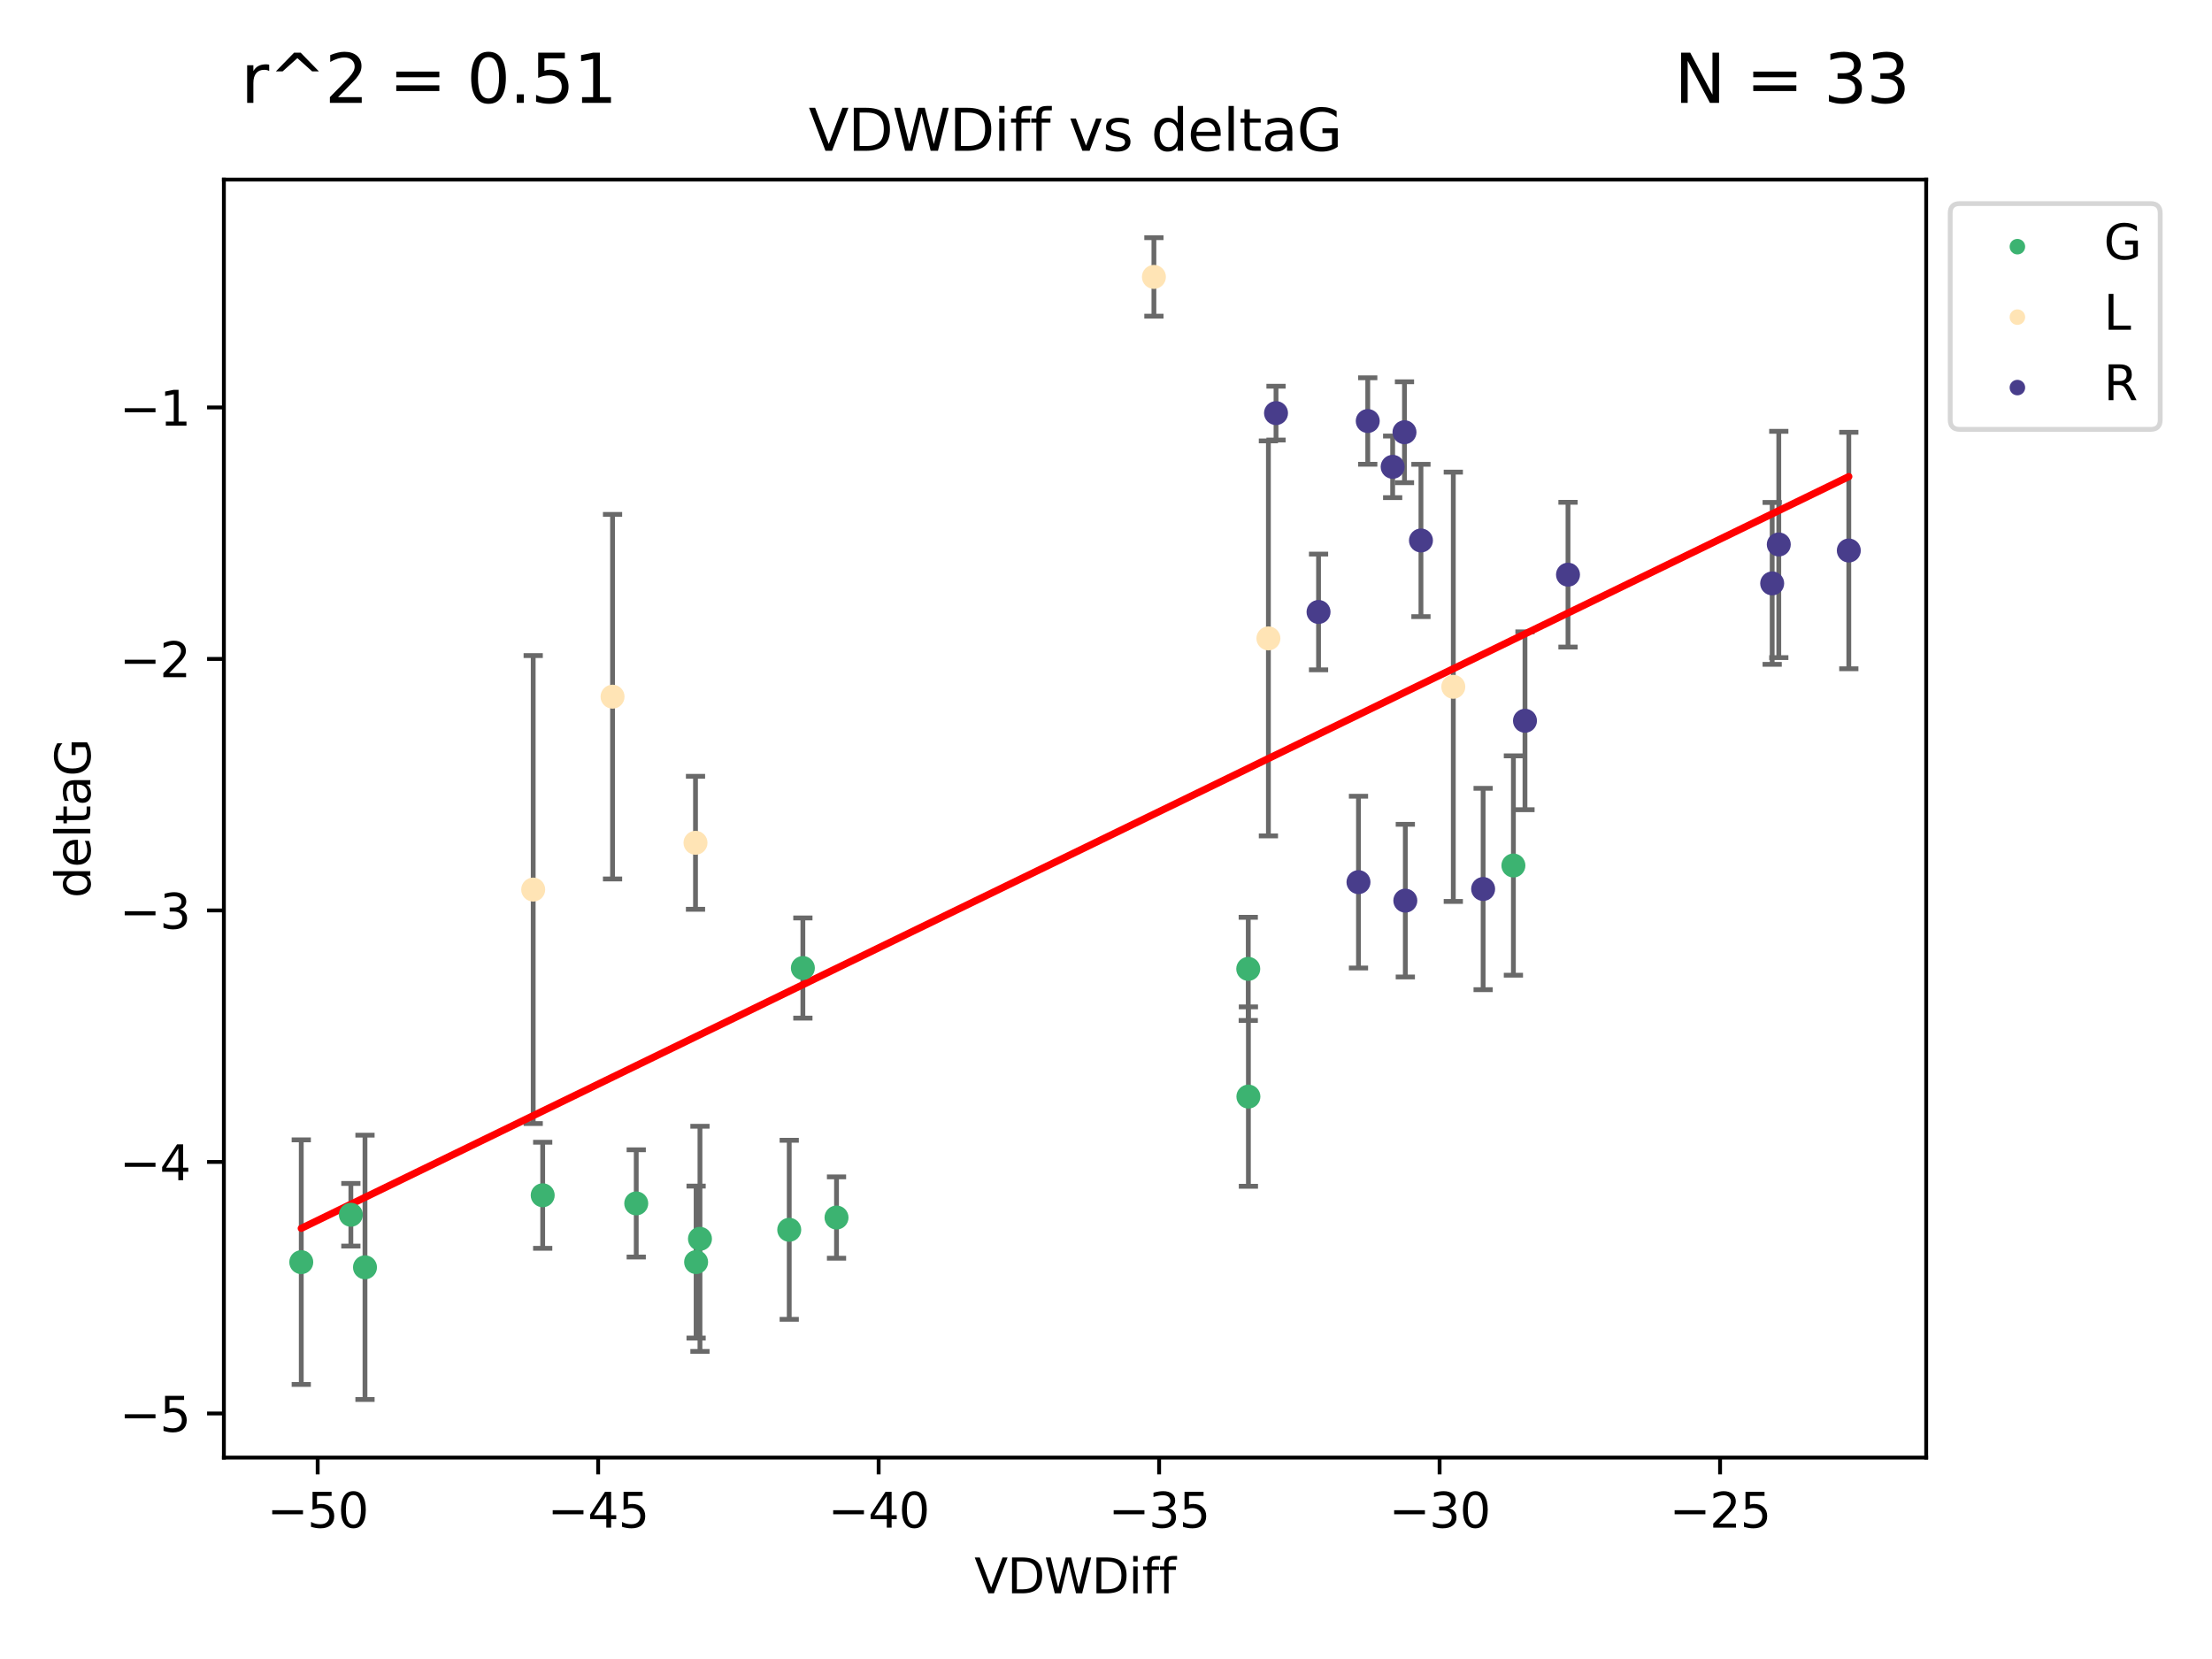 <?xml version="1.0" encoding="utf-8" standalone="no"?>
<!DOCTYPE svg PUBLIC "-//W3C//DTD SVG 1.1//EN"
  "http://www.w3.org/Graphics/SVG/1.1/DTD/svg11.dtd">
<svg xmlns:xlink="http://www.w3.org/1999/xlink" width="460.8pt" height="345.6pt" viewBox="0 0 460.8 345.6" xmlns="http://www.w3.org/2000/svg" version="1.1">
 <defs>
  <style type="text/css">*{stroke-linejoin: round; stroke-linecap: butt}</style>
 </defs>
 <g id="figure_1">
  <g id="patch_1">
   <path d="M 0 345.6 
L 460.8 345.6 
L 460.8 0 
L 0 0 
z
" style="fill: #ffffff"/>
  </g>
  <g id="axes_1">
   <g id="patch_2">
    <path d="M 46.64 303.64 
L 401.26 303.64 
L 401.26 37.411 
L 46.64 37.411 
z
" style="fill: #ffffff"/>
   </g>
   <g id="PathCollection_1">
    <defs>
     <path id="m2c47a789c5" d="M 0 1.118 
C 0.297 1.118 0.581 1 0.791 0.791 
C 1 0.581 1.118 0.297 1.118 0 
C 1.118 -0.297 1 -0.581 0.791 -0.791 
C 0.581 -1 0.297 -1.118 0 -1.118 
C -0.297 -1.118 -0.581 -1 -0.791 -0.791 
C -1 -0.581 -1.118 -0.297 -1.118 0 
C -1.118 0.297 -1 0.581 -0.791 0.791 
C -0.581 1 -0.297 1.118 0 1.118 
z
" style="stroke: #3cb371"/>
    </defs>
    <g clip-path="url(#pbf3210863f)">
     <use xlink:href="#m2c47a789c5" x="132.54" y="250.694" style="fill: #3cb371; stroke: #3cb371"/>
     <use xlink:href="#m2c47a789c5" x="62.759" y="262.93" style="fill: #3cb371; stroke: #3cb371"/>
     <use xlink:href="#m2c47a789c5" x="113.054" y="248.997" style="fill: #3cb371; stroke: #3cb371"/>
     <use xlink:href="#m2c47a789c5" x="76.034" y="264.006" style="fill: #3cb371; stroke: #3cb371"/>
     <use xlink:href="#m2c47a789c5" x="145.815" y="258.074" style="fill: #3cb371; stroke: #3cb371"/>
     <use xlink:href="#m2c47a789c5" x="174.262" y="253.637" style="fill: #3cb371; stroke: #3cb371"/>
     <use xlink:href="#m2c47a789c5" x="167.253" y="201.658" style="fill: #3cb371; stroke: #3cb371"/>
     <use xlink:href="#m2c47a789c5" x="164.412" y="256.189" style="fill: #3cb371; stroke: #3cb371"/>
     <use xlink:href="#m2c47a789c5" x="73.092" y="253.055" style="fill: #3cb371; stroke: #3cb371"/>
     <use xlink:href="#m2c47a789c5" x="145.013" y="262.915" style="fill: #3cb371; stroke: #3cb371"/>
     <use xlink:href="#m2c47a789c5" x="260.034" y="201.836" style="fill: #3cb371; stroke: #3cb371"/>
     <use xlink:href="#m2c47a789c5" x="260.065" y="228.439" style="fill: #3cb371; stroke: #3cb371"/>
     <use xlink:href="#m2c47a789c5" x="315.27" y="180.303" style="fill: #3cb371; stroke: #3cb371"/>
    </g>
   </g>
   <g id="PathCollection_2">
    <defs>
     <path id="m6fd2ce88e2" d="M 0 1.118 
C 0.297 1.118 0.581 1 0.791 0.791 
C 1 0.581 1.118 0.297 1.118 0 
C 1.118 -0.297 1 -0.581 0.791 -0.791 
C 0.581 -1 0.297 -1.118 0 -1.118 
C -0.297 -1.118 -0.581 -1 -0.791 -0.791 
C -1 -0.581 -1.118 -0.297 -1.118 0 
C -1.118 0.297 -1 0.581 -0.791 0.791 
C -0.581 1 -0.297 1.118 0 1.118 
z
" style="stroke: #ffe4b5"/>
    </defs>
    <g clip-path="url(#pbf3210863f)">
     <use xlink:href="#m6fd2ce88e2" x="144.886" y="175.57" style="fill: #ffe4b5; stroke: #ffe4b5"/>
     <use xlink:href="#m6fd2ce88e2" x="302.75" y="143.071" style="fill: #ffe4b5; stroke: #ffe4b5"/>
     <use xlink:href="#m6fd2ce88e2" x="127.604" y="145.132" style="fill: #ffe4b5; stroke: #ffe4b5"/>
     <use xlink:href="#m6fd2ce88e2" x="111.075" y="185.314" style="fill: #ffe4b5; stroke: #ffe4b5"/>
     <use xlink:href="#m6fd2ce88e2" x="264.233" y="132.989" style="fill: #ffe4b5; stroke: #ffe4b5"/>
     <use xlink:href="#m6fd2ce88e2" x="240.381" y="57.685" style="fill: #ffe4b5; stroke: #ffe4b5"/>
    </g>
   </g>
   <g id="PathCollection_3">
    <defs>
     <path id="m71297a935a" d="M 0 1.118 
C 0.297 1.118 0.581 1 0.791 0.791 
C 1 0.581 1.118 0.297 1.118 0 
C 1.118 -0.297 1 -0.581 0.791 -0.791 
C 0.581 -1 0.297 -1.118 0 -1.118 
C -0.297 -1.118 -0.581 -1 -0.791 -0.791 
C -1 -0.581 -1.118 -0.297 -1.118 0 
C -1.118 0.297 -1 0.581 -0.791 0.791 
C -0.581 1 -0.297 1.118 0 1.118 
z
" style="stroke: #483d8b"/>
    </defs>
    <g clip-path="url(#pbf3210863f)">
     <use xlink:href="#m71297a935a" x="274.677" y="127.483" style="fill: #483d8b; stroke: #483d8b"/>
     <use xlink:href="#m71297a935a" x="308.963" y="185.193" style="fill: #483d8b; stroke: #483d8b"/>
     <use xlink:href="#m71297a935a" x="265.818" y="86.058" style="fill: #483d8b; stroke: #483d8b"/>
     <use xlink:href="#m71297a935a" x="385.141" y="114.683" style="fill: #483d8b; stroke: #483d8b"/>
     <use xlink:href="#m71297a935a" x="326.643" y="119.716" style="fill: #483d8b; stroke: #483d8b"/>
     <use xlink:href="#m71297a935a" x="292.579" y="90.044" style="fill: #483d8b; stroke: #483d8b"/>
     <use xlink:href="#m71297a935a" x="296.01" y="112.59" style="fill: #483d8b; stroke: #483d8b"/>
     <use xlink:href="#m71297a935a" x="282.997" y="183.764" style="fill: #483d8b; stroke: #483d8b"/>
     <use xlink:href="#m71297a935a" x="290.115" y="97.249" style="fill: #483d8b; stroke: #483d8b"/>
     <use xlink:href="#m71297a935a" x="284.927" y="87.707" style="fill: #483d8b; stroke: #483d8b"/>
     <use xlink:href="#m71297a935a" x="369.178" y="121.532" style="fill: #483d8b; stroke: #483d8b"/>
     <use xlink:href="#m71297a935a" x="317.681" y="150.149" style="fill: #483d8b; stroke: #483d8b"/>
     <use xlink:href="#m71297a935a" x="370.553" y="113.422" style="fill: #483d8b; stroke: #483d8b"/>
     <use xlink:href="#m71297a935a" x="292.754" y="187.62" style="fill: #483d8b; stroke: #483d8b"/>
    </g>
   </g>
   <g id="matplotlib.axis_1">
    <g id="xtick_1">
     <g id="line2d_1">
      <defs>
       <path id="m0bde41cef0" d="M 0 0 
L 0 3.5 
" style="stroke: #000000; stroke-width: 0.8"/>
      </defs>
      <g>
       <use xlink:href="#m0bde41cef0" x="66.177" y="303.64" style="stroke: #000000; stroke-width: 0.8"/>
      </g>
     </g>
     <g id="text_1">
      <!-- −50 -->
      <g transform="translate(55.625 318.238)scale(0.1 -0.1)">
       <defs>
        <path id="DejaVuSans-2212" d="M 678 2272 
L 4684 2272 
L 4684 1741 
L 678 1741 
L 678 2272 
z
" transform="scale(0.016)"/>
        <path id="DejaVuSans-35" d="M 691 4666 
L 3169 4666 
L 3169 4134 
L 1269 4134 
L 1269 2991 
Q 1406 3038 1543 3061 
Q 1681 3084 1819 3084 
Q 2600 3084 3056 2656 
Q 3513 2228 3513 1497 
Q 3513 744 3044 326 
Q 2575 -91 1722 -91 
Q 1428 -91 1123 -41 
Q 819 9 494 109 
L 494 744 
Q 775 591 1075 516 
Q 1375 441 1709 441 
Q 2250 441 2565 725 
Q 2881 1009 2881 1497 
Q 2881 1984 2565 2268 
Q 2250 2553 1709 2553 
Q 1456 2553 1204 2497 
Q 953 2441 691 2322 
L 691 4666 
z
" transform="scale(0.016)"/>
        <path id="DejaVuSans-30" d="M 2034 4250 
Q 1547 4250 1301 3770 
Q 1056 3291 1056 2328 
Q 1056 1369 1301 889 
Q 1547 409 2034 409 
Q 2525 409 2770 889 
Q 3016 1369 3016 2328 
Q 3016 3291 2770 3770 
Q 2525 4250 2034 4250 
z
M 2034 4750 
Q 2819 4750 3233 4129 
Q 3647 3509 3647 2328 
Q 3647 1150 3233 529 
Q 2819 -91 2034 -91 
Q 1250 -91 836 529 
Q 422 1150 422 2328 
Q 422 3509 836 4129 
Q 1250 4750 2034 4750 
z
" transform="scale(0.016)"/>
       </defs>
       <use xlink:href="#DejaVuSans-2212"/>
       <use xlink:href="#DejaVuSans-35" x="83.789"/>
       <use xlink:href="#DejaVuSans-30" x="147.412"/>
      </g>
     </g>
    </g>
    <g id="xtick_2">
     <g id="line2d_2">
      <g>
       <use xlink:href="#m0bde41cef0" x="124.606" y="303.64" style="stroke: #000000; stroke-width: 0.8"/>
      </g>
     </g>
     <g id="text_2">
      <!-- −45 -->
      <g transform="translate(114.054 318.238)scale(0.1 -0.1)">
       <defs>
        <path id="DejaVuSans-34" d="M 2419 4116 
L 825 1625 
L 2419 1625 
L 2419 4116 
z
M 2253 4666 
L 3047 4666 
L 3047 1625 
L 3713 1625 
L 3713 1100 
L 3047 1100 
L 3047 0 
L 2419 0 
L 2419 1100 
L 313 1100 
L 313 1709 
L 2253 4666 
z
" transform="scale(0.016)"/>
       </defs>
       <use xlink:href="#DejaVuSans-2212"/>
       <use xlink:href="#DejaVuSans-34" x="83.789"/>
       <use xlink:href="#DejaVuSans-35" x="147.412"/>
      </g>
     </g>
    </g>
    <g id="xtick_3">
     <g id="line2d_3">
      <g>
       <use xlink:href="#m0bde41cef0" x="183.036" y="303.64" style="stroke: #000000; stroke-width: 0.8"/>
      </g>
     </g>
     <g id="text_3">
      <!-- −40 -->
      <g transform="translate(172.483 318.238)scale(0.1 -0.1)">
       <use xlink:href="#DejaVuSans-2212"/>
       <use xlink:href="#DejaVuSans-34" x="83.789"/>
       <use xlink:href="#DejaVuSans-30" x="147.412"/>
      </g>
     </g>
    </g>
    <g id="xtick_4">
     <g id="line2d_4">
      <g>
       <use xlink:href="#m0bde41cef0" x="241.465" y="303.64" style="stroke: #000000; stroke-width: 0.8"/>
      </g>
     </g>
     <g id="text_4">
      <!-- −35 -->
      <g transform="translate(230.912 318.238)scale(0.1 -0.1)">
       <defs>
        <path id="DejaVuSans-33" d="M 2597 2516 
Q 3050 2419 3304 2112 
Q 3559 1806 3559 1356 
Q 3559 666 3084 287 
Q 2609 -91 1734 -91 
Q 1441 -91 1130 -33 
Q 819 25 488 141 
L 488 750 
Q 750 597 1062 519 
Q 1375 441 1716 441 
Q 2309 441 2620 675 
Q 2931 909 2931 1356 
Q 2931 1769 2642 2001 
Q 2353 2234 1838 2234 
L 1294 2234 
L 1294 2753 
L 1863 2753 
Q 2328 2753 2575 2939 
Q 2822 3125 2822 3475 
Q 2822 3834 2567 4026 
Q 2313 4219 1838 4219 
Q 1578 4219 1281 4162 
Q 984 4106 628 3988 
L 628 4550 
Q 988 4650 1302 4700 
Q 1616 4750 1894 4750 
Q 2613 4750 3031 4423 
Q 3450 4097 3450 3541 
Q 3450 3153 3228 2886 
Q 3006 2619 2597 2516 
z
" transform="scale(0.016)"/>
       </defs>
       <use xlink:href="#DejaVuSans-2212"/>
       <use xlink:href="#DejaVuSans-33" x="83.789"/>
       <use xlink:href="#DejaVuSans-35" x="147.412"/>
      </g>
     </g>
    </g>
    <g id="xtick_5">
     <g id="line2d_5">
      <g>
       <use xlink:href="#m0bde41cef0" x="299.894" y="303.64" style="stroke: #000000; stroke-width: 0.8"/>
      </g>
     </g>
     <g id="text_5">
      <!-- −30 -->
      <g transform="translate(289.342 318.238)scale(0.1 -0.1)">
       <use xlink:href="#DejaVuSans-2212"/>
       <use xlink:href="#DejaVuSans-33" x="83.789"/>
       <use xlink:href="#DejaVuSans-30" x="147.412"/>
      </g>
     </g>
    </g>
    <g id="xtick_6">
     <g id="line2d_6">
      <g>
       <use xlink:href="#m0bde41cef0" x="358.323" y="303.64" style="stroke: #000000; stroke-width: 0.8"/>
      </g>
     </g>
     <g id="text_6">
      <!-- −25 -->
      <g transform="translate(347.771 318.238)scale(0.1 -0.1)">
       <defs>
        <path id="DejaVuSans-32" d="M 1228 531 
L 3431 531 
L 3431 0 
L 469 0 
L 469 531 
Q 828 903 1448 1529 
Q 2069 2156 2228 2338 
Q 2531 2678 2651 2914 
Q 2772 3150 2772 3378 
Q 2772 3750 2511 3984 
Q 2250 4219 1831 4219 
Q 1534 4219 1204 4116 
Q 875 4013 500 3803 
L 500 4441 
Q 881 4594 1212 4672 
Q 1544 4750 1819 4750 
Q 2544 4750 2975 4387 
Q 3406 4025 3406 3419 
Q 3406 3131 3298 2873 
Q 3191 2616 2906 2266 
Q 2828 2175 2409 1742 
Q 1991 1309 1228 531 
z
" transform="scale(0.016)"/>
       </defs>
       <use xlink:href="#DejaVuSans-2212"/>
       <use xlink:href="#DejaVuSans-32" x="83.789"/>
       <use xlink:href="#DejaVuSans-35" x="147.412"/>
      </g>
     </g>
    </g>
    <g id="text_7">
     <!-- VDWDiff -->
     <g transform="translate(202.977 331.917)scale(0.1 -0.1)">
      <defs>
       <path id="DejaVuSans-56" d="M 1831 0 
L 50 4666 
L 709 4666 
L 2188 738 
L 3669 4666 
L 4325 4666 
L 2547 0 
L 1831 0 
z
" transform="scale(0.016)"/>
       <path id="DejaVuSans-44" d="M 1259 4147 
L 1259 519 
L 2022 519 
Q 2988 519 3436 956 
Q 3884 1394 3884 2338 
Q 3884 3275 3436 3711 
Q 2988 4147 2022 4147 
L 1259 4147 
z
M 628 4666 
L 1925 4666 
Q 3281 4666 3915 4102 
Q 4550 3538 4550 2338 
Q 4550 1131 3912 565 
Q 3275 0 1925 0 
L 628 0 
L 628 4666 
z
" transform="scale(0.016)"/>
       <path id="DejaVuSans-57" d="M 213 4666 
L 850 4666 
L 1831 722 
L 2809 4666 
L 3519 4666 
L 4500 722 
L 5478 4666 
L 6119 4666 
L 4947 0 
L 4153 0 
L 3169 4050 
L 2175 0 
L 1381 0 
L 213 4666 
z
" transform="scale(0.016)"/>
       <path id="DejaVuSans-69" d="M 603 3500 
L 1178 3500 
L 1178 0 
L 603 0 
L 603 3500 
z
M 603 4863 
L 1178 4863 
L 1178 4134 
L 603 4134 
L 603 4863 
z
" transform="scale(0.016)"/>
       <path id="DejaVuSans-66" d="M 2375 4863 
L 2375 4384 
L 1825 4384 
Q 1516 4384 1395 4259 
Q 1275 4134 1275 3809 
L 1275 3500 
L 2222 3500 
L 2222 3053 
L 1275 3053 
L 1275 0 
L 697 0 
L 697 3053 
L 147 3053 
L 147 3500 
L 697 3500 
L 697 3744 
Q 697 4328 969 4595 
Q 1241 4863 1831 4863 
L 2375 4863 
z
" transform="scale(0.016)"/>
      </defs>
      <use xlink:href="#DejaVuSans-56"/>
      <use xlink:href="#DejaVuSans-44" x="68.408"/>
      <use xlink:href="#DejaVuSans-57" x="145.41"/>
      <use xlink:href="#DejaVuSans-44" x="244.287"/>
      <use xlink:href="#DejaVuSans-69" x="321.289"/>
      <use xlink:href="#DejaVuSans-66" x="349.072"/>
      <use xlink:href="#DejaVuSans-66" x="384.277"/>
     </g>
    </g>
   </g>
   <g id="matplotlib.axis_2">
    <g id="ytick_1">
     <g id="line2d_7">
      <defs>
       <path id="m86c7f23575" d="M 0 0 
L -3.5 0 
" style="stroke: #000000; stroke-width: 0.8"/>
      </defs>
      <g>
       <use xlink:href="#m86c7f23575" x="46.64" y="294.452" style="stroke: #000000; stroke-width: 0.8"/>
      </g>
     </g>
     <g id="text_8">
      <!-- −5 -->
      <g transform="translate(24.898 298.251)scale(0.1 -0.1)">
       <use xlink:href="#DejaVuSans-2212"/>
       <use xlink:href="#DejaVuSans-35" x="83.789"/>
      </g>
     </g>
    </g>
    <g id="ytick_2">
     <g id="line2d_8">
      <g>
       <use xlink:href="#m86c7f23575" x="46.64" y="242.057" style="stroke: #000000; stroke-width: 0.8"/>
      </g>
     </g>
     <g id="text_9">
      <!-- −4 -->
      <g transform="translate(24.898 245.857)scale(0.1 -0.1)">
       <use xlink:href="#DejaVuSans-2212"/>
       <use xlink:href="#DejaVuSans-34" x="83.789"/>
      </g>
     </g>
    </g>
    <g id="ytick_3">
     <g id="line2d_9">
      <g>
       <use xlink:href="#m86c7f23575" x="46.64" y="189.663" style="stroke: #000000; stroke-width: 0.8"/>
      </g>
     </g>
     <g id="text_10">
      <!-- −3 -->
      <g transform="translate(24.898 193.462)scale(0.1 -0.1)">
       <use xlink:href="#DejaVuSans-2212"/>
       <use xlink:href="#DejaVuSans-33" x="83.789"/>
      </g>
     </g>
    </g>
    <g id="ytick_4">
     <g id="line2d_10">
      <g>
       <use xlink:href="#m86c7f23575" x="46.64" y="137.269" style="stroke: #000000; stroke-width: 0.8"/>
      </g>
     </g>
     <g id="text_11">
      <!-- −2 -->
      <g transform="translate(24.898 141.068)scale(0.1 -0.1)">
       <use xlink:href="#DejaVuSans-2212"/>
       <use xlink:href="#DejaVuSans-32" x="83.789"/>
      </g>
     </g>
    </g>
    <g id="ytick_5">
     <g id="line2d_11">
      <g>
       <use xlink:href="#m86c7f23575" x="46.64" y="84.875" style="stroke: #000000; stroke-width: 0.8"/>
      </g>
     </g>
     <g id="text_12">
      <!-- −1 -->
      <g transform="translate(24.898 88.674)scale(0.1 -0.1)">
       <defs>
        <path id="DejaVuSans-31" d="M 794 531 
L 1825 531 
L 1825 4091 
L 703 3866 
L 703 4441 
L 1819 4666 
L 2450 4666 
L 2450 531 
L 3481 531 
L 3481 0 
L 794 0 
L 794 531 
z
" transform="scale(0.016)"/>
       </defs>
       <use xlink:href="#DejaVuSans-2212"/>
       <use xlink:href="#DejaVuSans-31" x="83.789"/>
      </g>
     </g>
    </g>
    <g id="text_13">
     <!-- deltaG -->
     <g transform="translate(18.818 187.064)rotate(-90)scale(0.1 -0.1)">
      <defs>
       <path id="DejaVuSans-64" d="M 2906 2969 
L 2906 4863 
L 3481 4863 
L 3481 0 
L 2906 0 
L 2906 525 
Q 2725 213 2448 61 
Q 2172 -91 1784 -91 
Q 1150 -91 751 415 
Q 353 922 353 1747 
Q 353 2572 751 3078 
Q 1150 3584 1784 3584 
Q 2172 3584 2448 3432 
Q 2725 3281 2906 2969 
z
M 947 1747 
Q 947 1113 1208 752 
Q 1469 391 1925 391 
Q 2381 391 2643 752 
Q 2906 1113 2906 1747 
Q 2906 2381 2643 2742 
Q 2381 3103 1925 3103 
Q 1469 3103 1208 2742 
Q 947 2381 947 1747 
z
" transform="scale(0.016)"/>
       <path id="DejaVuSans-65" d="M 3597 1894 
L 3597 1613 
L 953 1613 
Q 991 1019 1311 708 
Q 1631 397 2203 397 
Q 2534 397 2845 478 
Q 3156 559 3463 722 
L 3463 178 
Q 3153 47 2828 -22 
Q 2503 -91 2169 -91 
Q 1331 -91 842 396 
Q 353 884 353 1716 
Q 353 2575 817 3079 
Q 1281 3584 2069 3584 
Q 2775 3584 3186 3129 
Q 3597 2675 3597 1894 
z
M 3022 2063 
Q 3016 2534 2758 2815 
Q 2500 3097 2075 3097 
Q 1594 3097 1305 2825 
Q 1016 2553 972 2059 
L 3022 2063 
z
" transform="scale(0.016)"/>
       <path id="DejaVuSans-6c" d="M 603 4863 
L 1178 4863 
L 1178 0 
L 603 0 
L 603 4863 
z
" transform="scale(0.016)"/>
       <path id="DejaVuSans-74" d="M 1172 4494 
L 1172 3500 
L 2356 3500 
L 2356 3053 
L 1172 3053 
L 1172 1153 
Q 1172 725 1289 603 
Q 1406 481 1766 481 
L 2356 481 
L 2356 0 
L 1766 0 
Q 1100 0 847 248 
Q 594 497 594 1153 
L 594 3053 
L 172 3053 
L 172 3500 
L 594 3500 
L 594 4494 
L 1172 4494 
z
" transform="scale(0.016)"/>
       <path id="DejaVuSans-61" d="M 2194 1759 
Q 1497 1759 1228 1600 
Q 959 1441 959 1056 
Q 959 750 1161 570 
Q 1363 391 1709 391 
Q 2188 391 2477 730 
Q 2766 1069 2766 1631 
L 2766 1759 
L 2194 1759 
z
M 3341 1997 
L 3341 0 
L 2766 0 
L 2766 531 
Q 2569 213 2275 61 
Q 1981 -91 1556 -91 
Q 1019 -91 701 211 
Q 384 513 384 1019 
Q 384 1609 779 1909 
Q 1175 2209 1959 2209 
L 2766 2209 
L 2766 2266 
Q 2766 2663 2505 2880 
Q 2244 3097 1772 3097 
Q 1472 3097 1187 3025 
Q 903 2953 641 2809 
L 641 3341 
Q 956 3463 1253 3523 
Q 1550 3584 1831 3584 
Q 2591 3584 2966 3190 
Q 3341 2797 3341 1997 
z
" transform="scale(0.016)"/>
       <path id="DejaVuSans-47" d="M 3809 666 
L 3809 1919 
L 2778 1919 
L 2778 2438 
L 4434 2438 
L 4434 434 
Q 4069 175 3628 42 
Q 3188 -91 2688 -91 
Q 1594 -91 976 548 
Q 359 1188 359 2328 
Q 359 3472 976 4111 
Q 1594 4750 2688 4750 
Q 3144 4750 3555 4637 
Q 3966 4525 4313 4306 
L 4313 3634 
Q 3963 3931 3569 4081 
Q 3175 4231 2741 4231 
Q 1884 4231 1454 3753 
Q 1025 3275 1025 2328 
Q 1025 1384 1454 906 
Q 1884 428 2741 428 
Q 3075 428 3337 486 
Q 3600 544 3809 666 
z
" transform="scale(0.016)"/>
      </defs>
      <use xlink:href="#DejaVuSans-64"/>
      <use xlink:href="#DejaVuSans-65" x="63.477"/>
      <use xlink:href="#DejaVuSans-6c" x="125"/>
      <use xlink:href="#DejaVuSans-74" x="152.783"/>
      <use xlink:href="#DejaVuSans-61" x="191.992"/>
      <use xlink:href="#DejaVuSans-47" x="253.271"/>
     </g>
    </g>
   </g>
   <g id="LineCollection_1">
    <path d="M 132.54 261.865 
L 132.54 239.523 
" clip-path="url(#pbf3210863f)" style="fill: none; stroke: #696969"/>
    <path d="M 62.759 288.405 
L 62.759 237.455 
" clip-path="url(#pbf3210863f)" style="fill: none; stroke: #696969"/>
    <path d="M 113.054 260.044 
L 113.054 237.949 
" clip-path="url(#pbf3210863f)" style="fill: none; stroke: #696969"/>
    <path d="M 76.034 291.539 
L 76.034 236.473 
" clip-path="url(#pbf3210863f)" style="fill: none; stroke: #696969"/>
    <path d="M 145.815 281.527 
L 145.815 234.621 
" clip-path="url(#pbf3210863f)" style="fill: none; stroke: #696969"/>
    <path d="M 174.262 262.109 
L 174.262 245.165 
" clip-path="url(#pbf3210863f)" style="fill: none; stroke: #696969"/>
    <path d="M 167.253 212.091 
L 167.253 191.226 
" clip-path="url(#pbf3210863f)" style="fill: none; stroke: #696969"/>
    <path d="M 164.412 274.839 
L 164.412 237.54 
" clip-path="url(#pbf3210863f)" style="fill: none; stroke: #696969"/>
    <path d="M 73.092 259.579 
L 73.092 246.532 
" clip-path="url(#pbf3210863f)" style="fill: none; stroke: #696969"/>
    <path d="M 145.013 278.743 
L 145.013 247.087 
" clip-path="url(#pbf3210863f)" style="fill: none; stroke: #696969"/>
    <path d="M 260.034 212.583 
L 260.034 191.089 
" clip-path="url(#pbf3210863f)" style="fill: none; stroke: #696969"/>
    <path d="M 260.065 247.124 
L 260.065 209.753 
" clip-path="url(#pbf3210863f)" style="fill: none; stroke: #696969"/>
    <path d="M 315.27 203.148 
L 315.27 157.457 
" clip-path="url(#pbf3210863f)" style="fill: none; stroke: #696969"/>
   </g>
   <g id="line2d_12">
    <defs>
     <path id="mb71a99fddb" d="M 2 0 
L -2 -0 
" style="stroke: #696969"/>
    </defs>
    <g clip-path="url(#pbf3210863f)">
     <use xlink:href="#mb71a99fddb" x="132.54" y="261.865" style="fill: #696969; stroke: #696969"/>
     <use xlink:href="#mb71a99fddb" x="62.759" y="288.405" style="fill: #696969; stroke: #696969"/>
     <use xlink:href="#mb71a99fddb" x="113.054" y="260.044" style="fill: #696969; stroke: #696969"/>
     <use xlink:href="#mb71a99fddb" x="76.034" y="291.539" style="fill: #696969; stroke: #696969"/>
     <use xlink:href="#mb71a99fddb" x="145.815" y="281.527" style="fill: #696969; stroke: #696969"/>
     <use xlink:href="#mb71a99fddb" x="174.262" y="262.109" style="fill: #696969; stroke: #696969"/>
     <use xlink:href="#mb71a99fddb" x="167.253" y="212.091" style="fill: #696969; stroke: #696969"/>
     <use xlink:href="#mb71a99fddb" x="164.412" y="274.839" style="fill: #696969; stroke: #696969"/>
     <use xlink:href="#mb71a99fddb" x="73.092" y="259.579" style="fill: #696969; stroke: #696969"/>
     <use xlink:href="#mb71a99fddb" x="145.013" y="278.743" style="fill: #696969; stroke: #696969"/>
     <use xlink:href="#mb71a99fddb" x="260.034" y="212.583" style="fill: #696969; stroke: #696969"/>
     <use xlink:href="#mb71a99fddb" x="260.065" y="247.124" style="fill: #696969; stroke: #696969"/>
     <use xlink:href="#mb71a99fddb" x="315.27" y="203.148" style="fill: #696969; stroke: #696969"/>
    </g>
   </g>
   <g id="line2d_13">
    <g clip-path="url(#pbf3210863f)">
     <use xlink:href="#mb71a99fddb" x="132.54" y="239.523" style="fill: #696969; stroke: #696969"/>
     <use xlink:href="#mb71a99fddb" x="62.759" y="237.455" style="fill: #696969; stroke: #696969"/>
     <use xlink:href="#mb71a99fddb" x="113.054" y="237.949" style="fill: #696969; stroke: #696969"/>
     <use xlink:href="#mb71a99fddb" x="76.034" y="236.473" style="fill: #696969; stroke: #696969"/>
     <use xlink:href="#mb71a99fddb" x="145.815" y="234.621" style="fill: #696969; stroke: #696969"/>
     <use xlink:href="#mb71a99fddb" x="174.262" y="245.165" style="fill: #696969; stroke: #696969"/>
     <use xlink:href="#mb71a99fddb" x="167.253" y="191.226" style="fill: #696969; stroke: #696969"/>
     <use xlink:href="#mb71a99fddb" x="164.412" y="237.54" style="fill: #696969; stroke: #696969"/>
     <use xlink:href="#mb71a99fddb" x="73.092" y="246.532" style="fill: #696969; stroke: #696969"/>
     <use xlink:href="#mb71a99fddb" x="145.013" y="247.087" style="fill: #696969; stroke: #696969"/>
     <use xlink:href="#mb71a99fddb" x="260.034" y="191.089" style="fill: #696969; stroke: #696969"/>
     <use xlink:href="#mb71a99fddb" x="260.065" y="209.753" style="fill: #696969; stroke: #696969"/>
     <use xlink:href="#mb71a99fddb" x="315.27" y="157.457" style="fill: #696969; stroke: #696969"/>
    </g>
   </g>
   <g id="LineCollection_2">
    <path d="M 144.886 189.421 
L 144.886 161.719 
" clip-path="url(#pbf3210863f)" style="fill: none; stroke: #696969"/>
    <path d="M 302.75 187.786 
L 302.75 98.355 
" clip-path="url(#pbf3210863f)" style="fill: none; stroke: #696969"/>
    <path d="M 127.604 183.102 
L 127.604 107.161 
" clip-path="url(#pbf3210863f)" style="fill: none; stroke: #696969"/>
    <path d="M 111.075 234.06 
L 111.075 136.568 
" clip-path="url(#pbf3210863f)" style="fill: none; stroke: #696969"/>
    <path d="M 264.233 174.133 
L 264.233 91.846 
" clip-path="url(#pbf3210863f)" style="fill: none; stroke: #696969"/>
    <path d="M 240.381 65.858 
L 240.381 49.513 
" clip-path="url(#pbf3210863f)" style="fill: none; stroke: #696969"/>
   </g>
   <g id="line2d_14">
    <g clip-path="url(#pbf3210863f)">
     <use xlink:href="#mb71a99fddb" x="144.886" y="189.421" style="fill: #696969; stroke: #696969"/>
     <use xlink:href="#mb71a99fddb" x="302.75" y="187.786" style="fill: #696969; stroke: #696969"/>
     <use xlink:href="#mb71a99fddb" x="127.604" y="183.102" style="fill: #696969; stroke: #696969"/>
     <use xlink:href="#mb71a99fddb" x="111.075" y="234.06" style="fill: #696969; stroke: #696969"/>
     <use xlink:href="#mb71a99fddb" x="264.233" y="174.133" style="fill: #696969; stroke: #696969"/>
     <use xlink:href="#mb71a99fddb" x="240.381" y="65.858" style="fill: #696969; stroke: #696969"/>
    </g>
   </g>
   <g id="line2d_15">
    <g clip-path="url(#pbf3210863f)">
     <use xlink:href="#mb71a99fddb" x="144.886" y="161.719" style="fill: #696969; stroke: #696969"/>
     <use xlink:href="#mb71a99fddb" x="302.75" y="98.355" style="fill: #696969; stroke: #696969"/>
     <use xlink:href="#mb71a99fddb" x="127.604" y="107.161" style="fill: #696969; stroke: #696969"/>
     <use xlink:href="#mb71a99fddb" x="111.075" y="136.568" style="fill: #696969; stroke: #696969"/>
     <use xlink:href="#mb71a99fddb" x="264.233" y="91.846" style="fill: #696969; stroke: #696969"/>
     <use xlink:href="#mb71a99fddb" x="240.381" y="49.513" style="fill: #696969; stroke: #696969"/>
    </g>
   </g>
   <g id="LineCollection_3">
    <path d="M 274.677 139.54 
L 274.677 115.425 
" clip-path="url(#pbf3210863f)" style="fill: none; stroke: #696969"/>
    <path d="M 308.963 206.167 
L 308.963 164.219 
" clip-path="url(#pbf3210863f)" style="fill: none; stroke: #696969"/>
    <path d="M 265.818 91.664 
L 265.818 80.453 
" clip-path="url(#pbf3210863f)" style="fill: none; stroke: #696969"/>
    <path d="M 385.141 139.317 
L 385.141 90.049 
" clip-path="url(#pbf3210863f)" style="fill: none; stroke: #696969"/>
    <path d="M 326.643 134.791 
L 326.643 104.641 
" clip-path="url(#pbf3210863f)" style="fill: none; stroke: #696969"/>
    <path d="M 292.579 100.554 
L 292.579 79.535 
" clip-path="url(#pbf3210863f)" style="fill: none; stroke: #696969"/>
    <path d="M 296.01 128.453 
L 296.01 96.726 
" clip-path="url(#pbf3210863f)" style="fill: none; stroke: #696969"/>
    <path d="M 282.997 201.654 
L 282.997 165.873 
" clip-path="url(#pbf3210863f)" style="fill: none; stroke: #696969"/>
    <path d="M 290.115 103.664 
L 290.115 90.834 
" clip-path="url(#pbf3210863f)" style="fill: none; stroke: #696969"/>
    <path d="M 284.927 96.711 
L 284.927 78.702 
" clip-path="url(#pbf3210863f)" style="fill: none; stroke: #696969"/>
    <path d="M 369.178 138.393 
L 369.178 104.671 
" clip-path="url(#pbf3210863f)" style="fill: none; stroke: #696969"/>
    <path d="M 317.681 168.678 
L 317.681 131.62 
" clip-path="url(#pbf3210863f)" style="fill: none; stroke: #696969"/>
    <path d="M 370.553 136.996 
L 370.553 89.848 
" clip-path="url(#pbf3210863f)" style="fill: none; stroke: #696969"/>
    <path d="M 292.754 203.521 
L 292.754 171.72 
" clip-path="url(#pbf3210863f)" style="fill: none; stroke: #696969"/>
   </g>
   <g id="line2d_16">
    <g clip-path="url(#pbf3210863f)">
     <use xlink:href="#mb71a99fddb" x="274.677" y="139.54" style="fill: #696969; stroke: #696969"/>
     <use xlink:href="#mb71a99fddb" x="308.963" y="206.167" style="fill: #696969; stroke: #696969"/>
     <use xlink:href="#mb71a99fddb" x="265.818" y="91.664" style="fill: #696969; stroke: #696969"/>
     <use xlink:href="#mb71a99fddb" x="385.141" y="139.317" style="fill: #696969; stroke: #696969"/>
     <use xlink:href="#mb71a99fddb" x="326.643" y="134.791" style="fill: #696969; stroke: #696969"/>
     <use xlink:href="#mb71a99fddb" x="292.579" y="100.554" style="fill: #696969; stroke: #696969"/>
     <use xlink:href="#mb71a99fddb" x="296.01" y="128.453" style="fill: #696969; stroke: #696969"/>
     <use xlink:href="#mb71a99fddb" x="282.997" y="201.654" style="fill: #696969; stroke: #696969"/>
     <use xlink:href="#mb71a99fddb" x="290.115" y="103.664" style="fill: #696969; stroke: #696969"/>
     <use xlink:href="#mb71a99fddb" x="284.927" y="96.711" style="fill: #696969; stroke: #696969"/>
     <use xlink:href="#mb71a99fddb" x="369.178" y="138.393" style="fill: #696969; stroke: #696969"/>
     <use xlink:href="#mb71a99fddb" x="317.681" y="168.678" style="fill: #696969; stroke: #696969"/>
     <use xlink:href="#mb71a99fddb" x="370.553" y="136.996" style="fill: #696969; stroke: #696969"/>
     <use xlink:href="#mb71a99fddb" x="292.754" y="203.521" style="fill: #696969; stroke: #696969"/>
    </g>
   </g>
   <g id="line2d_17">
    <g clip-path="url(#pbf3210863f)">
     <use xlink:href="#mb71a99fddb" x="274.677" y="115.425" style="fill: #696969; stroke: #696969"/>
     <use xlink:href="#mb71a99fddb" x="308.963" y="164.219" style="fill: #696969; stroke: #696969"/>
     <use xlink:href="#mb71a99fddb" x="265.818" y="80.453" style="fill: #696969; stroke: #696969"/>
     <use xlink:href="#mb71a99fddb" x="385.141" y="90.049" style="fill: #696969; stroke: #696969"/>
     <use xlink:href="#mb71a99fddb" x="326.643" y="104.641" style="fill: #696969; stroke: #696969"/>
     <use xlink:href="#mb71a99fddb" x="292.579" y="79.535" style="fill: #696969; stroke: #696969"/>
     <use xlink:href="#mb71a99fddb" x="296.01" y="96.726" style="fill: #696969; stroke: #696969"/>
     <use xlink:href="#mb71a99fddb" x="282.997" y="165.873" style="fill: #696969; stroke: #696969"/>
     <use xlink:href="#mb71a99fddb" x="290.115" y="90.834" style="fill: #696969; stroke: #696969"/>
     <use xlink:href="#mb71a99fddb" x="284.927" y="78.702" style="fill: #696969; stroke: #696969"/>
     <use xlink:href="#mb71a99fddb" x="369.178" y="104.671" style="fill: #696969; stroke: #696969"/>
     <use xlink:href="#mb71a99fddb" x="317.681" y="131.62" style="fill: #696969; stroke: #696969"/>
     <use xlink:href="#mb71a99fddb" x="370.553" y="89.848" style="fill: #696969; stroke: #696969"/>
     <use xlink:href="#mb71a99fddb" x="292.754" y="171.72" style="fill: #696969; stroke: #696969"/>
    </g>
   </g>
   <g id="line2d_18">
    <path d="M 132.54 221.989 
L 62.759 255.886 
L 113.054 231.454 
L 144.886 215.991 
L 76.034 249.437 
L 145.815 215.54 
L 174.262 201.721 
L 167.253 205.126 
L 164.412 206.506 
L 73.092 250.867 
L 145.013 215.929 
L 260.034 160.056 
L 302.75 139.306 
L 260.065 160.041 
L 127.604 224.386 
L 111.075 232.415 
L 274.677 152.943 
L 308.963 136.287 
L 265.818 157.246 
L 385.141 99.282 
L 326.643 127.699 
L 315.27 133.224 
L 292.579 144.246 
L 296.01 142.58 
L 282.997 148.901 
L 290.115 145.443 
L 264.233 158.016 
L 284.927 147.964 
L 369.178 107.037 
L 317.681 132.052 
L 240.381 169.602 
L 370.553 106.369 
L 292.754 144.161 
" clip-path="url(#pbf3210863f)" style="fill: none; stroke: #ff0000; stroke-width: 1.5; stroke-linecap: square"/>
   </g>
   <g id="line2d_19">
    <defs>
     <path id="mebf787815f" d="M 0 2 
C 0.53 2 1.039 1.789 1.414 1.414 
C 1.789 1.039 2 0.53 2 0 
C 2 -0.53 1.789 -1.039 1.414 -1.414 
C 1.039 -1.789 0.53 -2 0 -2 
C -0.53 -2 -1.039 -1.789 -1.414 -1.414 
C -1.789 -1.039 -2 -0.53 -2 0 
C -2 0.53 -1.789 1.039 -1.414 1.414 
C -1.039 1.789 -0.53 2 0 2 
z
" style="stroke: #3cb371"/>
    </defs>
    <g clip-path="url(#pbf3210863f)">
     <use xlink:href="#mebf787815f" x="132.54" y="250.694" style="fill: #3cb371; stroke: #3cb371"/>
     <use xlink:href="#mebf787815f" x="62.759" y="262.93" style="fill: #3cb371; stroke: #3cb371"/>
     <use xlink:href="#mebf787815f" x="113.054" y="248.997" style="fill: #3cb371; stroke: #3cb371"/>
     <use xlink:href="#mebf787815f" x="76.034" y="264.006" style="fill: #3cb371; stroke: #3cb371"/>
     <use xlink:href="#mebf787815f" x="145.815" y="258.074" style="fill: #3cb371; stroke: #3cb371"/>
     <use xlink:href="#mebf787815f" x="174.262" y="253.637" style="fill: #3cb371; stroke: #3cb371"/>
     <use xlink:href="#mebf787815f" x="167.253" y="201.658" style="fill: #3cb371; stroke: #3cb371"/>
     <use xlink:href="#mebf787815f" x="164.412" y="256.189" style="fill: #3cb371; stroke: #3cb371"/>
     <use xlink:href="#mebf787815f" x="73.092" y="253.055" style="fill: #3cb371; stroke: #3cb371"/>
     <use xlink:href="#mebf787815f" x="145.013" y="262.915" style="fill: #3cb371; stroke: #3cb371"/>
     <use xlink:href="#mebf787815f" x="260.034" y="201.836" style="fill: #3cb371; stroke: #3cb371"/>
     <use xlink:href="#mebf787815f" x="260.065" y="228.439" style="fill: #3cb371; stroke: #3cb371"/>
     <use xlink:href="#mebf787815f" x="315.27" y="180.303" style="fill: #3cb371; stroke: #3cb371"/>
    </g>
   </g>
   <g id="line2d_20">
    <defs>
     <path id="ma0567ac01f" d="M 0 2 
C 0.53 2 1.039 1.789 1.414 1.414 
C 1.789 1.039 2 0.53 2 0 
C 2 -0.53 1.789 -1.039 1.414 -1.414 
C 1.039 -1.789 0.53 -2 0 -2 
C -0.53 -2 -1.039 -1.789 -1.414 -1.414 
C -1.789 -1.039 -2 -0.53 -2 0 
C -2 0.53 -1.789 1.039 -1.414 1.414 
C -1.039 1.789 -0.53 2 0 2 
z
" style="stroke: #ffe4b5"/>
    </defs>
    <g clip-path="url(#pbf3210863f)">
     <use xlink:href="#ma0567ac01f" x="144.886" y="175.57" style="fill: #ffe4b5; stroke: #ffe4b5"/>
     <use xlink:href="#ma0567ac01f" x="302.75" y="143.071" style="fill: #ffe4b5; stroke: #ffe4b5"/>
     <use xlink:href="#ma0567ac01f" x="127.604" y="145.132" style="fill: #ffe4b5; stroke: #ffe4b5"/>
     <use xlink:href="#ma0567ac01f" x="111.075" y="185.314" style="fill: #ffe4b5; stroke: #ffe4b5"/>
     <use xlink:href="#ma0567ac01f" x="264.233" y="132.989" style="fill: #ffe4b5; stroke: #ffe4b5"/>
     <use xlink:href="#ma0567ac01f" x="240.381" y="57.685" style="fill: #ffe4b5; stroke: #ffe4b5"/>
    </g>
   </g>
   <g id="line2d_21">
    <defs>
     <path id="m7138a68d7a" d="M 0 2 
C 0.53 2 1.039 1.789 1.414 1.414 
C 1.789 1.039 2 0.53 2 0 
C 2 -0.53 1.789 -1.039 1.414 -1.414 
C 1.039 -1.789 0.53 -2 0 -2 
C -0.53 -2 -1.039 -1.789 -1.414 -1.414 
C -1.789 -1.039 -2 -0.53 -2 0 
C -2 0.53 -1.789 1.039 -1.414 1.414 
C -1.039 1.789 -0.53 2 0 2 
z
" style="stroke: #483d8b"/>
    </defs>
    <g clip-path="url(#pbf3210863f)">
     <use xlink:href="#m7138a68d7a" x="274.677" y="127.483" style="fill: #483d8b; stroke: #483d8b"/>
     <use xlink:href="#m7138a68d7a" x="308.963" y="185.193" style="fill: #483d8b; stroke: #483d8b"/>
     <use xlink:href="#m7138a68d7a" x="265.818" y="86.058" style="fill: #483d8b; stroke: #483d8b"/>
     <use xlink:href="#m7138a68d7a" x="385.141" y="114.683" style="fill: #483d8b; stroke: #483d8b"/>
     <use xlink:href="#m7138a68d7a" x="326.643" y="119.716" style="fill: #483d8b; stroke: #483d8b"/>
     <use xlink:href="#m7138a68d7a" x="292.579" y="90.044" style="fill: #483d8b; stroke: #483d8b"/>
     <use xlink:href="#m7138a68d7a" x="296.01" y="112.59" style="fill: #483d8b; stroke: #483d8b"/>
     <use xlink:href="#m7138a68d7a" x="282.997" y="183.764" style="fill: #483d8b; stroke: #483d8b"/>
     <use xlink:href="#m7138a68d7a" x="290.115" y="97.249" style="fill: #483d8b; stroke: #483d8b"/>
     <use xlink:href="#m7138a68d7a" x="284.927" y="87.707" style="fill: #483d8b; stroke: #483d8b"/>
     <use xlink:href="#m7138a68d7a" x="369.178" y="121.532" style="fill: #483d8b; stroke: #483d8b"/>
     <use xlink:href="#m7138a68d7a" x="317.681" y="150.149" style="fill: #483d8b; stroke: #483d8b"/>
     <use xlink:href="#m7138a68d7a" x="370.553" y="113.422" style="fill: #483d8b; stroke: #483d8b"/>
     <use xlink:href="#m7138a68d7a" x="292.754" y="187.62" style="fill: #483d8b; stroke: #483d8b"/>
    </g>
   </g>
   <g id="patch_3">
    <path d="M 46.64 303.64 
L 46.64 37.411 
" style="fill: none; stroke: #000000; stroke-width: 0.8; stroke-linejoin: miter; stroke-linecap: square"/>
   </g>
   <g id="patch_4">
    <path d="M 401.26 303.64 
L 401.26 37.411 
" style="fill: none; stroke: #000000; stroke-width: 0.8; stroke-linejoin: miter; stroke-linecap: square"/>
   </g>
   <g id="patch_5">
    <path d="M 46.64 303.64 
L 401.26 303.64 
" style="fill: none; stroke: #000000; stroke-width: 0.8; stroke-linejoin: miter; stroke-linecap: square"/>
   </g>
   <g id="patch_6">
    <path d="M 46.64 37.411 
L 401.26 37.411 
" style="fill: none; stroke: #000000; stroke-width: 0.8; stroke-linejoin: miter; stroke-linecap: square"/>
   </g>
   <g id="text_14">
    <!-- N = 33 -->
    <g transform="translate(348.795 21.426)scale(0.14 -0.14)">
     <defs>
      <path id="DejaVuSans-4e" d="M 628 4666 
L 1478 4666 
L 3547 763 
L 3547 4666 
L 4159 4666 
L 4159 0 
L 3309 0 
L 1241 3903 
L 1241 0 
L 628 0 
L 628 4666 
z
" transform="scale(0.016)"/>
      <path id="DejaVuSans-20" transform="scale(0.016)"/>
      <path id="DejaVuSans-3d" d="M 678 2906 
L 4684 2906 
L 4684 2381 
L 678 2381 
L 678 2906 
z
M 678 1631 
L 4684 1631 
L 4684 1100 
L 678 1100 
L 678 1631 
z
" transform="scale(0.016)"/>
     </defs>
     <use xlink:href="#DejaVuSans-4e"/>
     <use xlink:href="#DejaVuSans-20" x="74.805"/>
     <use xlink:href="#DejaVuSans-3d" x="106.592"/>
     <use xlink:href="#DejaVuSans-20" x="190.381"/>
     <use xlink:href="#DejaVuSans-33" x="222.168"/>
     <use xlink:href="#DejaVuSans-33" x="285.791"/>
    </g>
   </g>
   <g id="text_15">
    <!-- r^2 = 0.51 -->
    <g transform="translate(50.186 21.426)scale(0.14 -0.14)">
     <defs>
      <path id="DejaVuSans-72" d="M 2631 2963 
Q 2534 3019 2420 3045 
Q 2306 3072 2169 3072 
Q 1681 3072 1420 2755 
Q 1159 2438 1159 1844 
L 1159 0 
L 581 0 
L 581 3500 
L 1159 3500 
L 1159 2956 
Q 1341 3275 1631 3429 
Q 1922 3584 2338 3584 
Q 2397 3584 2469 3576 
Q 2541 3569 2628 3553 
L 2631 2963 
z
" transform="scale(0.016)"/>
      <path id="DejaVuSans-5e" d="M 2988 4666 
L 4684 2925 
L 4056 2925 
L 2681 4159 
L 1306 2925 
L 678 2925 
L 2375 4666 
L 2988 4666 
z
" transform="scale(0.016)"/>
      <path id="DejaVuSans-2e" d="M 684 794 
L 1344 794 
L 1344 0 
L 684 0 
L 684 794 
z
" transform="scale(0.016)"/>
     </defs>
     <use xlink:href="#DejaVuSans-72"/>
     <use xlink:href="#DejaVuSans-5e" x="41.113"/>
     <use xlink:href="#DejaVuSans-32" x="124.902"/>
     <use xlink:href="#DejaVuSans-20" x="188.525"/>
     <use xlink:href="#DejaVuSans-3d" x="220.312"/>
     <use xlink:href="#DejaVuSans-20" x="304.102"/>
     <use xlink:href="#DejaVuSans-30" x="335.889"/>
     <use xlink:href="#DejaVuSans-2e" x="399.512"/>
     <use xlink:href="#DejaVuSans-35" x="431.299"/>
     <use xlink:href="#DejaVuSans-31" x="494.922"/>
    </g>
   </g>
   <g id="text_16">
    <!-- VDWDiff vs deltaG -->
    <g transform="translate(168.445 31.411)scale(0.12 -0.12)">
     <defs>
      <path id="DejaVuSans-76" d="M 191 3500 
L 800 3500 
L 1894 563 
L 2988 3500 
L 3597 3500 
L 2284 0 
L 1503 0 
L 191 3500 
z
" transform="scale(0.016)"/>
      <path id="DejaVuSans-73" d="M 2834 3397 
L 2834 2853 
Q 2591 2978 2328 3040 
Q 2066 3103 1784 3103 
Q 1356 3103 1142 2972 
Q 928 2841 928 2578 
Q 928 2378 1081 2264 
Q 1234 2150 1697 2047 
L 1894 2003 
Q 2506 1872 2764 1633 
Q 3022 1394 3022 966 
Q 3022 478 2636 193 
Q 2250 -91 1575 -91 
Q 1294 -91 989 -36 
Q 684 19 347 128 
L 347 722 
Q 666 556 975 473 
Q 1284 391 1588 391 
Q 1994 391 2212 530 
Q 2431 669 2431 922 
Q 2431 1156 2273 1281 
Q 2116 1406 1581 1522 
L 1381 1569 
Q 847 1681 609 1914 
Q 372 2147 372 2553 
Q 372 3047 722 3315 
Q 1072 3584 1716 3584 
Q 2034 3584 2315 3537 
Q 2597 3491 2834 3397 
z
" transform="scale(0.016)"/>
     </defs>
     <use xlink:href="#DejaVuSans-56"/>
     <use xlink:href="#DejaVuSans-44" x="68.408"/>
     <use xlink:href="#DejaVuSans-57" x="145.41"/>
     <use xlink:href="#DejaVuSans-44" x="244.287"/>
     <use xlink:href="#DejaVuSans-69" x="321.289"/>
     <use xlink:href="#DejaVuSans-66" x="349.072"/>
     <use xlink:href="#DejaVuSans-66" x="384.277"/>
     <use xlink:href="#DejaVuSans-20" x="419.482"/>
     <use xlink:href="#DejaVuSans-76" x="451.27"/>
     <use xlink:href="#DejaVuSans-73" x="510.449"/>
     <use xlink:href="#DejaVuSans-20" x="562.549"/>
     <use xlink:href="#DejaVuSans-64" x="594.336"/>
     <use xlink:href="#DejaVuSans-65" x="657.812"/>
     <use xlink:href="#DejaVuSans-6c" x="719.336"/>
     <use xlink:href="#DejaVuSans-74" x="747.119"/>
     <use xlink:href="#DejaVuSans-61" x="786.328"/>
     <use xlink:href="#DejaVuSans-47" x="847.607"/>
    </g>
   </g>
   <g id="legend_1">
    <g id="patch_7">
     <path d="M 408.26 89.446 
L 448.008 89.446 
Q 450.008 89.446 450.008 87.446 
L 450.008 44.411 
Q 450.008 42.411 448.008 42.411 
L 408.26 42.411 
Q 406.26 42.411 406.26 44.411 
L 406.26 87.446 
Q 406.26 89.446 408.26 89.446 
z
" style="fill: #ffffff; opacity: 0.8; stroke: #cccccc; stroke-linejoin: miter"/>
    </g>
    <g id="PathCollection_4">
     <g>
      <use xlink:href="#m2c47a789c5" x="420.26" y="51.385" style="fill: #3cb371; stroke: #3cb371"/>
     </g>
    </g>
    <g id="text_17">
     <!-- G -->
     <g transform="translate(438.26 54.01)scale(0.1 -0.1)">
      <use xlink:href="#DejaVuSans-47"/>
     </g>
    </g>
    <g id="PathCollection_5">
     <g>
      <use xlink:href="#m6fd2ce88e2" x="420.26" y="66.063" style="fill: #ffe4b5; stroke: #ffe4b5"/>
     </g>
    </g>
    <g id="text_18">
     <!-- L -->
     <g transform="translate(438.26 68.688)scale(0.1 -0.1)">
      <defs>
       <path id="DejaVuSans-4c" d="M 628 4666 
L 1259 4666 
L 1259 531 
L 3531 531 
L 3531 0 
L 628 0 
L 628 4666 
z
" transform="scale(0.016)"/>
      </defs>
      <use xlink:href="#DejaVuSans-4c"/>
     </g>
    </g>
    <g id="PathCollection_6">
     <g>
      <use xlink:href="#m71297a935a" x="420.26" y="80.741" style="fill: #483d8b; stroke: #483d8b"/>
     </g>
    </g>
    <g id="text_19">
     <!-- R -->
     <g transform="translate(438.26 83.366)scale(0.1 -0.1)">
      <defs>
       <path id="DejaVuSans-52" d="M 2841 2188 
Q 3044 2119 3236 1894 
Q 3428 1669 3622 1275 
L 4263 0 
L 3584 0 
L 2988 1197 
Q 2756 1666 2539 1819 
Q 2322 1972 1947 1972 
L 1259 1972 
L 1259 0 
L 628 0 
L 628 4666 
L 2053 4666 
Q 2853 4666 3247 4331 
Q 3641 3997 3641 3322 
Q 3641 2881 3436 2590 
Q 3231 2300 2841 2188 
z
M 1259 4147 
L 1259 2491 
L 2053 2491 
Q 2509 2491 2742 2702 
Q 2975 2913 2975 3322 
Q 2975 3731 2742 3939 
Q 2509 4147 2053 4147 
L 1259 4147 
z
" transform="scale(0.016)"/>
      </defs>
      <use xlink:href="#DejaVuSans-52"/>
     </g>
    </g>
   </g>
  </g>
 </g>
 <defs>
  <clipPath id="pbf3210863f">
   <rect x="46.64" y="37.411" width="354.62" height="266.229"/>
  </clipPath>
 </defs>
</svg>
